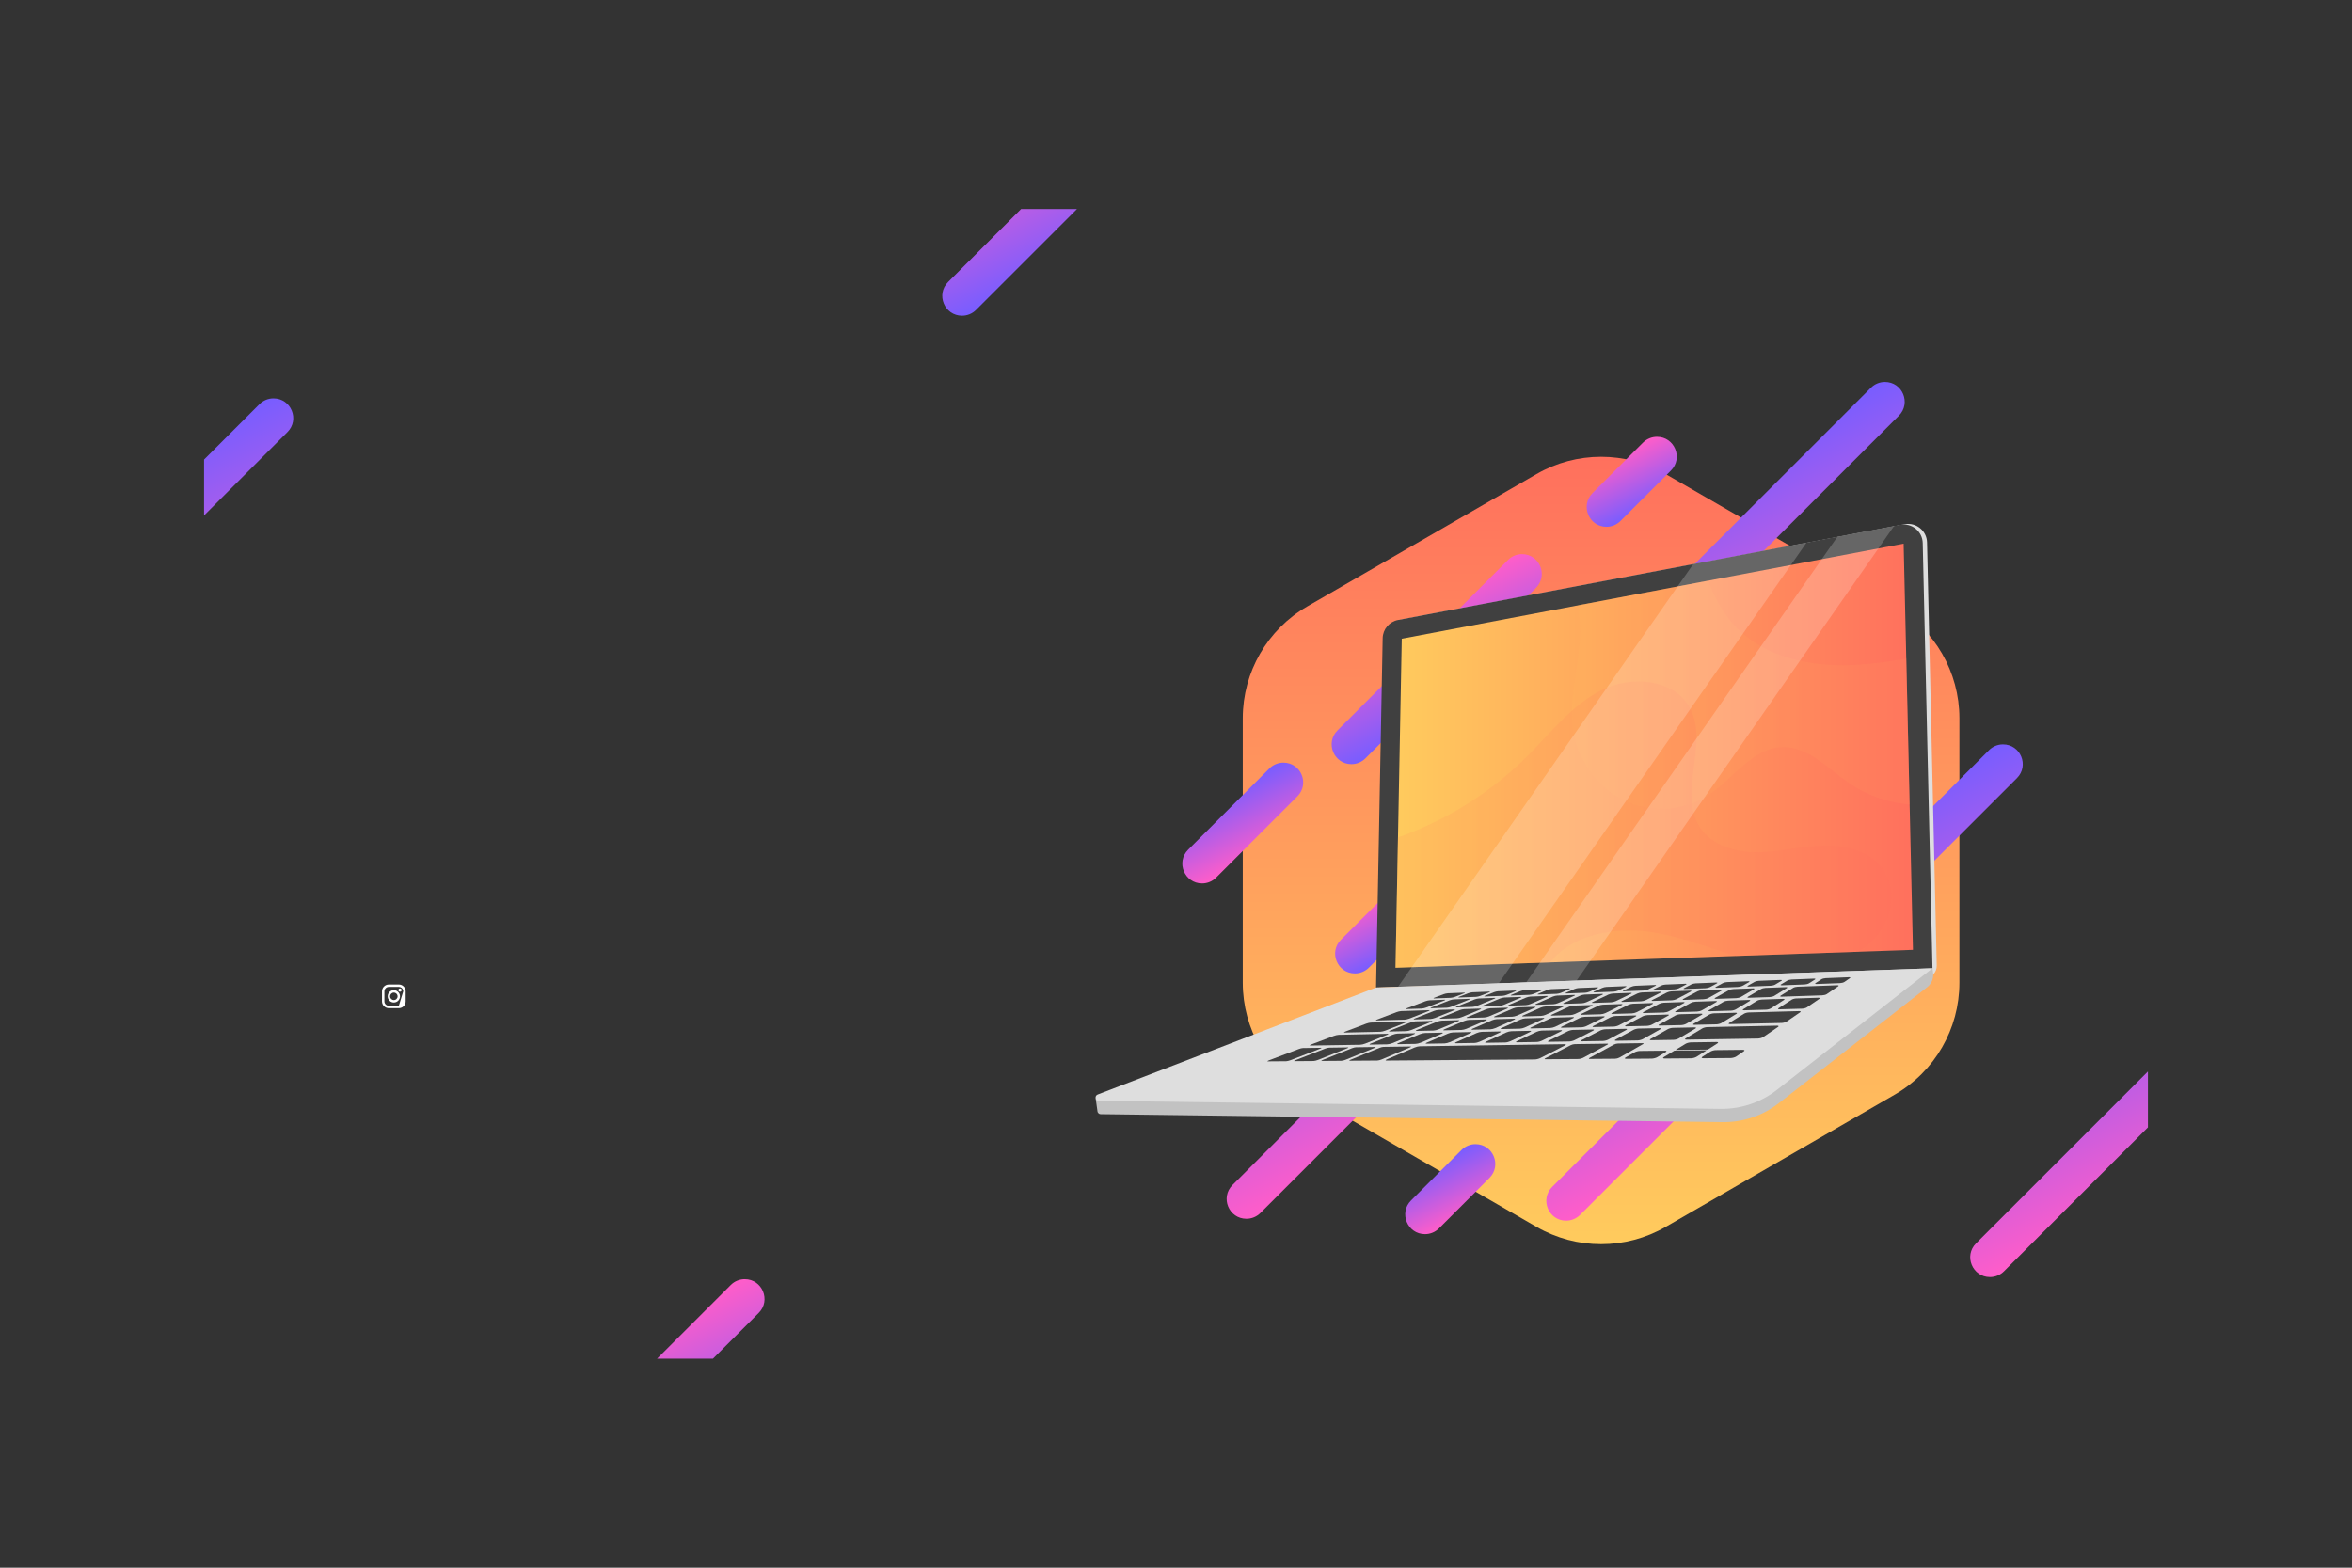 <?xml version="1.0" encoding="utf-8"?>
<!-- Generator: Adobe Illustrator 16.0.0, SVG Export Plug-In . SVG Version: 6.00 Build 0)  -->
<!DOCTYPE svg PUBLIC "-//W3C//DTD SVG 1.1//EN" "http://www.w3.org/Graphics/SVG/1.1/DTD/svg11.dtd">
<svg version="1.1" xmlns="http://www.w3.org/2000/svg" xmlns:xlink="http://www.w3.org/1999/xlink" x="0px" y="0px" width="750px"
	 height="500px" viewBox="0 0 750 500" enable-background="new 0 0 750 500" xml:space="preserve">
<rect x="0" y="0" width="750" height="500" fill="#333333" stroke="none"/>
<g id="BACKGROUND">
</g>
<g id="OBJECTS">
	<g>
		<g>
			<g>
				<g>
					<g>
						<path fill="#FFFFFF" d="M127.186,313.999h-3.2c-1.199,0-2.174,0.976-2.174,2.174v3.2c0,1.199,0.976,2.175,2.174,2.175h3.2
							c1.199,0,2.174-0.976,2.174-2.175v-3.2C129.36,314.974,128.385,313.999,127.186,313.999z M127.186,320.777h-3.2
							c-0.774,0-1.404-0.63-1.404-1.404v-3.2c0-0.774,0.63-1.404,1.404-1.404h3.2c0.774,0,1.404,0.63,1.404,1.404"/>
						<path fill="#FFFFFF" d="M125.586,315.808c-1.083,0-1.964,0.882-1.964,1.965s0.881,1.964,1.964,1.964s1.964-0.881,1.964-1.964
							S126.669,315.808,125.586,315.808z M125.586,318.966c-0.658,0-1.194-0.535-1.194-1.193c0-0.659,0.536-1.194,1.194-1.194
							s1.194,0.535,1.194,1.194C126.78,318.431,126.244,318.966,125.586,318.966z"/>
						<circle fill="#FFFFFF" cx="127.55" cy="315.779" r="0.52"/>
					</g>
				</g>
			</g>
		</g>
		<g>
			
				<linearGradient id="SVGID_1_" gradientUnits="userSpaceOnUse" x1="406.602" y1="271.971" x2="657.729" y2="271.971" gradientTransform="matrix(0 -1 1 0 238.577 803.417)">
				<stop  offset="0" style="stop-color:#FFCB5D"/>
				<stop  offset="1" style="stop-color:#FF705D"/>
			</linearGradient>
			<path fill="url(#SVGID_1_)" d="M396.288,229.067v84.369c0,14.717,7.852,28.317,20.598,35.676l73.065,42.184
				c12.746,7.359,28.449,7.359,41.195,0l73.064-42.184c12.746-7.358,20.598-20.959,20.598-35.676v-84.369
				c0-14.718-7.852-28.317-20.598-35.676l-73.064-42.184c-12.746-7.359-28.449-7.359-41.195,0l-73.065,42.184
				C404.14,200.75,396.288,214.35,396.288,229.067z"/>
			
				<linearGradient id="SVGID_2_" gradientUnits="userSpaceOnUse" x1="125.874" y1="239.647" x2="42.132" y2="155.905" gradientTransform="matrix(1 0 -1 1 645.172 0)">
				<stop  offset="0" style="stop-color:#FF5DC9"/>
				<stop  offset="1" style="stop-color:#785DFF"/>
			</linearGradient>
			<path fill="url(#SVGID_2_)" d="M461.742,273.732L461.742,273.732c-5.612,0-8.423-6.785-4.454-10.754l139.314-139.314
				c1.182-1.181,2.783-1.845,4.454-1.845l0,0c5.612,0,8.423,6.786,4.454,10.754L466.196,271.886
				C465.016,273.068,463.413,273.732,461.742,273.732z"/>
			
				<linearGradient id="SVGID_3_" gradientUnits="userSpaceOnUse" x1="176.577" y1="354.63" x2="92.834" y2="270.887" gradientTransform="matrix(1 0 -1 1 645.172 0)">
				<stop  offset="0" style="stop-color:#FF5DC9"/>
				<stop  offset="1" style="stop-color:#785DFF"/>
			</linearGradient>
			<path fill="url(#SVGID_3_)" d="M397.463,388.714L397.463,388.714c-5.612,0-8.423-6.785-4.455-10.753l139.314-139.314
				c1.182-1.182,2.784-1.845,4.455-1.845l0,0c5.611,0,8.422,6.785,4.454,10.753L401.917,386.87
				C400.735,388.051,399.133,388.714,397.463,388.714z"/>
			
				<linearGradient id="SVGID_4_" gradientUnits="userSpaceOnUse" x1="279.12" y1="355.241" x2="195.378" y2="271.498" gradientTransform="matrix(1 0 -1 1 645.172 0)">
				<stop  offset="0" style="stop-color:#FF5DC9"/>
				<stop  offset="1" style="stop-color:#785DFF"/>
			</linearGradient>
			<path fill="url(#SVGID_4_)" d="M499.395,389.326L499.395,389.326c-5.611,0-8.422-6.785-4.454-10.754l139.314-139.314
				c1.182-1.181,2.783-1.845,4.454-1.845l0,0c5.612,0,8.423,6.785,4.454,10.754L503.849,387.48
				C502.668,388.662,501.065,389.326,499.395,389.326z"/>
			
				<linearGradient id="SVGID_5_" gradientUnits="userSpaceOnUse" x1="43.834" y1="230.867" x2="2.554" y2="189.587" gradientTransform="matrix(1 0 -1 1 645.172 0)">
				<stop  offset="0" style="stop-color:#785DFF"/>
				<stop  offset="1" style="stop-color:#FF5DC9"/>
			</linearGradient>
			<path fill="url(#SVGID_5_)" d="M430.945,243.72L430.945,243.72c-5.612,0-8.423-6.786-4.454-10.754l54.388-54.388
				c1.182-1.181,2.783-1.845,4.454-1.845l0,0c5.612,0,8.423,6.785,4.454,10.753l-54.388,54.388
				C434.218,243.056,432.616,243.72,430.945,243.72z"/>
			
				<linearGradient id="SVGID_6_" gradientUnits="userSpaceOnUse" x1="27.142" y1="276.026" x2="0.093" y2="248.977" gradientTransform="matrix(1 0 -1 1 645.172 0)">
				<stop  offset="0" style="stop-color:#FF5DC9"/>
				<stop  offset="1" style="stop-color:#785DFF"/>
			</linearGradient>
			<path fill="url(#SVGID_6_)" d="M383.324,281.763L383.324,281.763c-5.611,0-8.422-6.785-4.454-10.753l25.928-25.928
				c1.182-1.181,2.783-1.845,4.454-1.845l0,0c5.612,0,8.423,6.785,4.454,10.753l-25.927,25.928
				C386.598,281.1,384.995,281.763,383.324,281.763z"/>
			
				<linearGradient id="SVGID_7_" gradientUnits="userSpaceOnUse" x1="207.63" y1="390.346" x2="185.493" y2="368.209" gradientTransform="matrix(1 0 -1 1 645.172 0)">
				<stop  offset="0" style="stop-color:#FF5DC9"/>
				<stop  offset="1" style="stop-color:#785DFF"/>
			</linearGradient>
			<path fill="url(#SVGID_7_)" d="M454.405,393.627L454.405,393.627c-5.612,0-8.423-6.785-4.454-10.753l16.102-16.103
				c1.182-1.182,2.784-1.845,4.454-1.845l0,0c5.612,0,8.423,6.785,4.455,10.753l-16.103,16.103
				C457.679,392.964,456.076,393.627,454.405,393.627z"/>
			
				<linearGradient id="SVGID_8_" gradientUnits="userSpaceOnUse" x1="39.883" y1="164.733" x2="17.747" y2="142.598" gradientTransform="matrix(1 0 -1 1 645.172 0)">
				<stop  offset="0" style="stop-color:#785DFF"/>
				<stop  offset="1" style="stop-color:#FF5DC9"/>
			</linearGradient>
			<path fill="url(#SVGID_8_)" d="M512.271,168.016L512.271,168.016c-5.612,0-8.423-6.785-4.455-10.753l16.103-16.102
				c1.182-1.181,2.783-1.845,4.454-1.845l0,0c5.612,0,8.423,6.785,4.454,10.753l-16.102,16.102
				C515.544,167.352,513.941,168.016,512.271,168.016z"/>
			
				<linearGradient id="SVGID_9_" gradientUnits="userSpaceOnUse" x1="102.114" y1="307.182" x2="79.978" y2="285.046" gradientTransform="matrix(1 0 -1 1 645.172 0)">
				<stop  offset="0" style="stop-color:#785DFF"/>
				<stop  offset="1" style="stop-color:#FF5DC9"/>
			</linearGradient>
			<path fill="url(#SVGID_9_)" d="M432.054,310.463L432.054,310.463c-5.612,0-8.423-6.785-4.454-10.753l16.102-16.102
				c1.182-1.182,2.783-1.846,4.454-1.846l0,0c5.612,0,8.423,6.785,4.454,10.754l-16.102,16.102
				C435.326,309.8,433.725,310.463,432.054,310.463z"/>
			<g>
				<path fill="#DEDEDE" d="M613.769,311.929c2.148-0.035,3.858-1.813,3.81-3.962l-3.088-134.973
					c-0.086-3.727-3.495-6.485-7.157-5.792l-160.145,30.34c-2.808,0.532-4.857,2.959-4.911,5.815l-2.114,111.412L613.769,311.929z"
					/>
				<path fill="#C2C2C2" d="M600.203,313.638l-160.818,5.567l-81.465,31.319l-0.179-2.534l-8.36,2.323l0.623,4.419l0.048-0.007
					c0.147,0.346,0.463,0.62,0.935,0.626l198.291,2.551c6.492,0.084,12.818-2.05,17.934-6.049l47.33-37.006
					c1.413-1.104,2.129-2.879,1.879-4.655l-0.193-1.371L600.203,313.638z"/>
				<path fill="#404040" d="M616.226,308.822l-3.111-135.634c-0.085-3.727-3.495-6.485-7.157-5.792l-160.145,30.34
					c-2.808,0.532-4.857,2.959-4.911,5.815l-2.114,111.413L616.226,308.822z"/>
				<linearGradient id="SVGID_10_" gradientUnits="userSpaceOnUse" x1="444.997" y1="241.024" x2="610" y2="241.024">
					<stop  offset="0" style="stop-color:#FFCB5D"/>
					<stop  offset="1" style="stop-color:#FF705D"/>
				</linearGradient>
				<polygon fill="url(#SVGID_10_)" points="446.989,203.711 444.997,308.656 610,302.944 607.028,173.392 				"/>
				<g>
					<defs>
						<polygon id="SVGID_11_" points="446.989,203.711 444.997,308.656 610,302.944 607.028,173.392 						"/>
					</defs>
					<clipPath id="SVGID_12_">
						<use xlink:href="#SVGID_11_"  overflow="visible"/>
					</clipPath>
					<linearGradient id="SVGID_13_" gradientUnits="userSpaceOnUse" x1="455.502" y1="192.406" x2="652.276" y2="192.406">
						<stop  offset="0" style="stop-color:#FFCB5D"/>
						<stop  offset="1" style="stop-color:#FF705D"/>
					</linearGradient>
					<path opacity="0.3" clip-path="url(#SVGID_12_)" fill="url(#SVGID_13_)" d="M496.632,180.75
						c6.901,6.192,7.924,16.625,6.959,25.847c-0.964,9.222-3.424,18.529-1.68,27.636c1.73,9.038,7.85,17.192,16.173,21.117
						c8.322,3.926,18.656,3.409,26.395-1.57c8.134-5.234,14.191-15.216,23.859-15.491c8.275-0.234,14.575,6.877,21.411,11.548
						c10.689,7.306,25.01,8.98,37.097,4.339s21.605-15.471,24.658-28.054c1.348-5.558,1.232-12.108-2.794-16.168
						c-4.004-4.037-10.4-4.232-16.063-3.722c-13.823,1.246-27.342,5.123-41.203,5.844c-13.86,0.721-28.889-2.317-38.303-12.516
						c-12.685-13.742-11.281-35.485-20.729-51.624c-6.605-11.283-18.662-19.201-31.641-20.779s-26.582,3.219-35.699,12.59
						c-5.422,5.574-9.343,12.916-9.564,20.689c-0.198,6.979,5.519,23.226,14.707,21.727c4.32-0.705,7.659-4.93,12.495-5.492
						C487.646,176.098,492.884,177.386,496.632,180.75z"/>
					<linearGradient id="SVGID_14_" gradientUnits="userSpaceOnUse" x1="360.62" y1="286.35" x2="603.082" y2="286.35">
						<stop  offset="0" style="stop-color:#FFCB5D"/>
						<stop  offset="1" style="stop-color:#FF705D"/>
					</linearGradient>
					<path opacity="0.3" clip-path="url(#SVGID_12_)" fill="url(#SVGID_14_)" d="M401.402,260.037
						c3.29,6.224,10.078,10.06,17.028,11.183c6.949,1.123,14.073-0.146,20.847-2.063c17.972-5.088,34.6-14.843,47.811-28.046
						c7.493-7.489,14.157-16.255,23.627-21.004c9.469-4.75,23.094-3.647,28.146,5.665c6.188,11.404-3.871,27.089,3.148,38.001
						c3.831,5.955,11.59,8.15,18.67,8.049s14.038-2.005,21.117-2.156c7.079-0.152,14.848,1.922,18.804,7.795
						c3.586,5.324,3.073,12.722-0.178,18.257c-6.603,11.247-21.839,14.268-34.708,12.153c-12.869-2.115-24.848-8.085-37.691-10.352
						c-12.843-2.267-28.071,0.353-35.07,11.356c-5.366,8.438-4.497,19.513-8.876,28.503c-4.854,9.963-15.719,15.993-26.697,17.505
						s-22.12-0.878-32.735-4.062c-10.9-3.27-22.114-7.799-29.054-16.819c-3.696-4.806-5.86-11.784-2.51-16.838
						c3.137-4.729,10.047-6.171,12.488-11.294c2.943-6.179-2.793-13.344-9.211-15.721c-6.417-2.378-13.591-2.002-20.033-4.311
						c-8.953-3.208-15.772-12.15-15.705-21.66c0.068-9.51,7.576-18.653,17.012-19.836c6.145-0.77,12.352,1.616,17.362,5.255
						s9.018,8.461,12.969,13.23L401.402,260.037z"/>
				</g>
				<path fill="#DEDEDE" d="M438.787,314.964l177.438-6.143l-49.613,38.79c-5.115,4-11.441,6.134-17.934,6.05l-198.291-2.551
					c-1.152-0.015-1.438-1.609-0.362-2.022L438.787,314.964z"/>
				<g>
					<g>
						<path fill="#404040" d="M466.873,316.585c0.351-0.015,0.327,0.097-0.069,0.25l-2.843,1.102
							c-0.406,0.157-1.025,0.294-1.38,0.308l-5.226,0.197c-0.355,0.013-0.315-0.101,0.098-0.257l2.882-1.093
							c0.402-0.153,1.009-0.286,1.36-0.3L466.873,316.585z"/>
					</g>
					<g>
						<path fill="#404040" d="M460.626,318.857c0.362-0.014,0.313,0.106-0.102,0.267l-5.743,2.223
							c-0.435,0.168-1.074,0.312-1.441,0.323l-4.813,0.159c-0.361,0.012-0.299-0.111,0.141-0.278l5.815-2.206
							c0.42-0.159,1.045-0.299,1.401-0.313L460.626,318.857z"/>
					</g>
					<g>
						<path fill="#404040" d="M448.369,325.835c0.383-0.011,0.315,0.131-0.152,0.316l-6.484,2.56c-0.49,0.194-1.2,0.355-1.589,0.364
							l-11.354,0.25c-0.374,0.008-0.271-0.138,0.23-0.327l6.634-2.517c0.479-0.182,1.161-0.337,1.531-0.347L448.369,325.835z"/>
					</g>
					<g>
						<path fill="#404040" d="M455.619,322.192c0.373-0.012,0.314,0.118-0.125,0.291l-6.085,2.385
							c-0.46,0.18-1.129,0.332-1.508,0.343l-8.938,0.248c-0.368,0.011-0.286-0.123,0.183-0.302l6.206-2.354
							c0.447-0.17,1.101-0.317,1.463-0.329L455.619,322.192z"/>
					</g>
					<g>
						<path fill="#404040" d="M476.565,318.268c0.373-0.014,0.357,0.108-0.043,0.271l-5.542,2.265
							c-0.419,0.172-1.068,0.318-1.447,0.331l-5.056,0.167c-0.38,0.013-0.35-0.113,0.075-0.283l5.625-2.248
							c0.406-0.162,1.04-0.305,1.414-0.319L476.565,318.268z"/>
					</g>
					<g>
						<path fill="#404040" d="M463.707,321.945c0.383-0.013,0.337,0.119-0.095,0.293l-5.983,2.41
							c-0.452,0.183-1.124,0.336-1.513,0.347l-5.091,0.142c-0.383,0.011-0.32-0.125,0.138-0.306l6.064-2.391
							c0.438-0.173,1.093-0.323,1.469-0.335L463.707,321.945z"/>
					</g>
					<g>
						<path fill="#404040" d="M489.341,321.123c0.413-0.013,0.42,0.122,0.015,0.301l-5.631,2.488
							c-0.426,0.188-1.109,0.349-1.53,0.36l-5.506,0.152c-0.405,0.012-0.396-0.129,0.038-0.315l5.729-2.467
							c0.413-0.178,1.079-0.333,1.478-0.346L489.341,321.123z"/>
					</g>
					<g>
						<path fill="#404040" d="M480.58,321.404c0.395-0.013,0.386,0.121-0.029,0.298l-5.756,2.462
							c-0.436,0.187-1.118,0.345-1.52,0.355l-5.362,0.148c-0.402,0.012-0.369-0.127,0.073-0.312l5.849-2.441
							c0.422-0.176,1.079-0.329,1.475-0.342L480.58,321.404z"/>
					</g>
					<g>
						<path fill="#404040" d="M484.826,317.963c0.389-0.015,0.388,0.108-0.004,0.273l-5.432,2.287
							c-0.411,0.173-1.062,0.321-1.458,0.334l-5.184,0.171c-0.382,0.013-0.366-0.113,0.052-0.285l5.519-2.27
							c0.398-0.164,1.034-0.309,1.41-0.322L484.826,317.963z"/>
					</g>
					<g>
						<path fill="#404040" d="M472.033,321.677c0.393-0.013,0.368,0.12-0.056,0.296l-5.874,2.436
							c-0.444,0.185-1.124,0.341-1.523,0.352l-5.217,0.145c-0.392,0.011-0.352-0.126,0.1-0.309l5.96-2.416
							c0.43-0.174,1.094-0.326,1.479-0.338L472.033,321.677z"/>
					</g>
					<g>
						<path fill="#404040" d="M589.469,311.68c0.503-0.021,0.711,0.101,0.458,0.274l-1.821,1.247
							c-0.262,0.179-0.887,0.338-1.397,0.357l-7.376,0.278c-0.5,0.019-0.679-0.108-0.404-0.285l1.913-1.237
							c0.267-0.172,0.87-0.325,1.363-0.345L589.469,311.68z"/>
					</g>
					<g>
						<path fill="#404040" d="M578.369,312.124c0.488-0.02,0.664,0.102,0.395,0.273l-1.935,1.235
							c-0.276,0.177-0.894,0.333-1.39,0.352l-7.166,0.271c-0.485,0.019-0.642-0.107-0.352-0.283l2.021-1.224
							c0.281-0.171,0.886-0.322,1.365-0.341L578.369,312.124z"/>
					</g>
					<g>
						<path fill="#404040" d="M493.278,317.651c0.398-0.015,0.405,0.109,0.021,0.276l-5.313,2.309
							c-0.402,0.175-1.047,0.325-1.453,0.339l-5.316,0.175c-0.399,0.014-0.391-0.114,0.019-0.288l5.406-2.291
							c0.391-0.166,1.02-0.312,1.412-0.326L493.278,317.651z"/>
					</g>
					<g enable-background="new    ">
						<g>
							<path fill="#404040" d="M456.491,325.605c0.393-0.011,0.339,0.133-0.121,0.319l-6.38,2.588
								c-0.483,0.195-1.194,0.359-1.593,0.368l-5.224,0.115c-0.385,0.008-0.313-0.14,0.176-0.334l6.464-2.565
								c0.466-0.185,1.159-0.343,1.538-0.354L456.491,325.605z"/>
						</g>
						<g>
							<path fill="#404040" d="M421.223,334.186c0.289-0.004,0.195,0.121-0.207,0.277l-9.564,3.702
								c-0.43,0.166-1.026,0.305-1.32,0.308l-5.841,0.044c-0.287,0.002-0.166-0.132,0.267-0.297l9.661-3.662
								c0.407-0.154,0.977-0.285,1.259-0.289L421.223,334.186z"/>
						</g>
						<g>
							<path fill="#404040" d="M442.472,329.723c0.396-0.008,0.307,0.147-0.191,0.347l-6.906,2.764
								c-0.522,0.209-1.261,0.382-1.663,0.388l-15.821,0.247c-0.382,0.007-0.255-0.152,0.283-0.356l7.109-2.696
								c0.513-0.194,1.228-0.358,1.604-0.366L442.472,329.723z"/>
						</g>
						<g>
							<path fill="#404040" d="M465.038,325.376c0.403-0.011,0.365,0.134-0.087,0.322l-6.266,2.617
								c-0.475,0.198-1.188,0.363-1.599,0.373l-5.356,0.118c-0.403,0.009-0.347-0.142,0.135-0.338l6.356-2.594
								c0.458-0.187,1.152-0.348,1.549-0.358L465.038,325.376z"/>
						</g>
						<g>
							<path fill="#404040" d="M501.92,317.333c0.409-0.016,0.431,0.109,0.057,0.277l-5.188,2.332
								c-0.393,0.177-1.038,0.328-1.454,0.342l-5.455,0.181c-0.409,0.014-0.416-0.116-0.016-0.291l5.287-2.314
								c0.382-0.167,1.012-0.314,1.414-0.329L501.92,317.333z"/>
						</g>
						<g>
							<path fill="#404040" d="M429.781,334.063c0.297-0.004,0.215,0.123-0.183,0.28l-9.437,3.752
								c-0.423,0.168-1.022,0.31-1.325,0.312l-6.017,0.046c-0.296,0.002-0.186-0.134,0.242-0.301l9.541-3.711
								c0.402-0.156,0.973-0.288,1.264-0.293L429.781,334.063z"/>
						</g>
						<g>
							<path fill="#404040" d="M450.979,329.545c0.406-0.009,0.332,0.148-0.157,0.35l-6.796,2.798
								c-0.516,0.212-1.256,0.387-1.669,0.394l-5.401,0.084c-0.406,0.007-0.312-0.156,0.21-0.366l6.884-2.771
								c0.496-0.2,1.216-0.369,1.615-0.377L450.979,329.545z"/>
						</g>
						<g>
							<path fill="#404040" d="M518.286,314.528c0.415-0.017,0.473,0.1,0.127,0.262l-2.474,1.165
								c-0.354,0.166-0.973,0.313-1.394,0.328l-6.081,0.229c-0.413,0.016-0.459-0.104-0.097-0.27l2.533-1.155
								c0.354-0.161,0.967-0.303,1.375-0.319L518.286,314.528z"/>
						</g>
						<g>
							<path fill="#404040" d="M473.82,325.141c0.414-0.012,0.384,0.135-0.059,0.325l-6.144,2.648
								c-0.466,0.2-1.174,0.368-1.595,0.377l-5.512,0.122c-0.414,0.009-0.365-0.143,0.107-0.342l6.24-2.624
								c0.449-0.188,1.138-0.351,1.545-0.362L473.82,325.141z"/>
						</g>
						<g>
							<path fill="#404040" d="M510.821,317.003c0.419-0.016,0.465,0.11,0.101,0.279l-5.054,2.355
								c-0.382,0.179-1.036,0.332-1.464,0.347l-5.591,0.185c-0.42,0.014-0.451-0.116-0.061-0.293l5.159-2.337
								c0.373-0.169,1.011-0.318,1.424-0.334L510.821,317.003z"/>
						</g>
						<g>
							<path fill="#404040" d="M438.481,333.938c0.305-0.004,0.234,0.124-0.157,0.284l-9.297,3.802
								c-0.418,0.171-1.02,0.313-1.33,0.316l-6.184,0.046c-0.313,0.003-0.206-0.135,0.216-0.304l9.412-3.761
								c0.396-0.158,0.962-0.292,1.269-0.296L438.481,333.938z"/>
						</g>
						<g>
							<path fill="#404040" d="M459.823,329.361c0.418-0.009,0.367,0.149-0.113,0.354l-6.676,2.833
								c-0.506,0.215-1.257,0.392-1.681,0.398l-5.548,0.086c-0.417,0.007-0.346-0.157,0.167-0.37l6.771-2.806
								c0.488-0.202,1.218-0.373,1.628-0.382L459.823,329.361z"/>
						</g>
						<g>
							<path fill="#404040" d="M527.716,314.151c0.427-0.018,0.501,0.1,0.167,0.264l-2.397,1.176
								c-0.343,0.168-0.962,0.315-1.394,0.332l-6.245,0.235c-0.425,0.017-0.48-0.104-0.128-0.271l2.46-1.167
								c0.343-0.162,0.949-0.305,1.368-0.321L527.716,314.151z"/>
						</g>
						<g>
							<path fill="#404040" d="M498.341,320.834c0.416-0.014,0.439,0.122,0.044,0.304l-5.496,2.515
								c-0.416,0.19-1.101,0.353-1.525,0.364l-5.655,0.157c-0.424,0.012-0.431-0.13-0.007-0.318l5.602-2.494
								c0.404-0.18,1.071-0.337,1.487-0.35L498.341,320.834z"/>
						</g>
						<g>
							<path fill="#404040" d="M482.831,324.9c0.426-0.012,0.421,0.136-0.013,0.328l-6.012,2.679
								c-0.456,0.203-1.173,0.373-1.606,0.383l-5.657,0.125c-0.426,0.009-0.401-0.144,0.062-0.345l6.116-2.654
								c0.44-0.191,1.139-0.356,1.556-0.367L482.831,324.9z"/>
						</g>
						<g>
							<path fill="#404040" d="M519.96,316.666c0.423-0.016,0.486,0.111,0.133,0.283l-4.911,2.379
								c-0.371,0.18-1.026,0.335-1.457,0.35l-5.748,0.189c-0.432,0.015-0.479-0.117-0.1-0.295l5.023-2.361
								c0.362-0.17,1.001-0.32,1.424-0.336L519.96,316.666z"/>
						</g>
						<g>
							<path fill="#404040" d="M468.923,329.17c0.429-0.009,0.388,0.151-0.083,0.357l-6.546,2.869
								c-0.496,0.218-1.241,0.396-1.679,0.403l-5.714,0.09c-0.429,0.007-0.367-0.16,0.137-0.376l6.648-2.84
								c0.479-0.205,1.202-0.378,1.623-0.387L468.923,329.17z"/>
						</g>
						<g>
							<path fill="#404040" d="M449.741,333.776c0.315-0.004,0.262,0.126-0.121,0.288l-9.107,3.867
								c-0.409,0.174-1.014,0.319-1.337,0.322l-8.725,0.065c-0.313,0.003-0.228-0.137,0.189-0.309l9.271-3.811
								c0.39-0.16,0.965-0.296,1.272-0.301L449.741,333.776z"/>
						</g>
						<g>
							<path fill="#404040" d="M537.399,313.763c0.438-0.018,0.539,0.1,0.216,0.266l-2.314,1.187
								c-0.332,0.171-0.959,0.32-1.403,0.337l-6.416,0.242c-0.436,0.017-0.51-0.105-0.168-0.274l2.382-1.178
								c0.332-0.164,0.938-0.309,1.368-0.325L537.399,313.763z"/>
						</g>
						<g>
							<path fill="#404040" d="M507.508,320.541c0.435-0.015,0.469,0.123,0.083,0.307l-5.353,2.542
								c-0.405,0.192-1.083,0.356-1.527,0.368l-5.811,0.162c-0.436,0.012-0.452-0.131-0.038-0.322l5.466-2.521
								c0.395-0.182,1.055-0.34,1.482-0.354L507.508,320.541z"/>
						</g>
						<g>
							<path fill="#404040" d="M492.098,324.651c0.437-0.012,0.441,0.138,0.019,0.333l-5.871,2.71
								c-0.445,0.206-1.155,0.378-1.601,0.388l-5.826,0.128c-0.438,0.01-0.423-0.145,0.03-0.349l5.982-2.686
								c0.431-0.193,1.122-0.359,1.551-0.371L492.098,324.651z"/>
						</g>
						<g>
							<path fill="#404040" d="M529.331,316.32c0.442-0.017,0.524,0.111,0.182,0.284l-4.758,2.403
								c-0.36,0.182-1.016,0.339-1.467,0.354l-5.904,0.194c-0.435,0.015-0.5-0.117-0.131-0.298l4.878-2.385
								c0.352-0.172,0.99-0.324,1.417-0.34L529.331,316.32z"/>
						</g>
						<g>
							<path fill="#404040" d="M478.27,328.975c0.441-0.01,0.427,0.152-0.033,0.361l-6.406,2.906c-0.485,0.22-1.24,0.402-1.69,0.409
								l-5.873,0.092c-0.441,0.007-0.405-0.162,0.089-0.38l6.516-2.877c0.469-0.207,1.202-0.383,1.636-0.392L478.27,328.975z"/>
						</g>
						<g>
							<path fill="#404040" d="M547.212,313.371c0.45-0.018,0.57,0.1,0.26,0.268l-2.229,1.198c-0.319,0.172-0.947,0.323-1.403,0.341
								l-6.592,0.248c-0.447,0.018-0.54-0.105-0.21-0.275l2.3-1.189c0.321-0.166,0.927-0.312,1.368-0.329L547.212,313.371z"/>
						</g>
						<g>
							<path fill="#404040" d="M516.986,320.236c0.447-0.014,0.508,0.125,0.134,0.31l-5.199,2.57
								c-0.394,0.195-1.081,0.361-1.537,0.374l-5.964,0.165c-0.448,0.013-0.491-0.132-0.088-0.324l5.32-2.549
								c0.383-0.184,1.052-0.344,1.491-0.358L516.986,320.236z"/>
						</g>
						<g>
							<path fill="#404040" d="M501.546,324.398c0.448-0.012,0.48,0.139,0.068,0.336l-5.721,2.743
								c-0.434,0.208-1.153,0.382-1.611,0.393l-5.992,0.132c-0.441,0.01-0.453-0.147-0.011-0.353l5.84-2.718
								c0.421-0.195,1.121-0.364,1.554-0.376L501.546,324.398z"/>
						</g>
						<g>
							<path fill="#404040" d="M538.96,315.964c0.445-0.017,0.547,0.112,0.216,0.287l-4.595,2.428
								c-0.348,0.184-1.004,0.343-1.459,0.357l-6.065,0.2c-0.456,0.016-0.541-0.118-0.183-0.301l4.723-2.408
								c0.34-0.174,0.979-0.328,1.426-0.344L538.96,315.964z"/>
						</g>
						<g>
							<path fill="#404040" d="M487.893,328.773c0.454-0.009,0.451,0.155,0.001,0.367l-6.254,2.943
								c-0.475,0.224-1.224,0.407-1.687,0.415l-6.056,0.095c-0.454,0.007-0.429-0.164,0.055-0.386l6.373-2.913
								c0.459-0.21,1.186-0.388,1.631-0.396L487.893,328.773z"/>
						</g>
						<g>
							<path fill="#404040" d="M557.429,312.961c0.463-0.019,0.604,0.101,0.306,0.27l-2.136,1.211
								c-0.306,0.173-0.933,0.326-1.402,0.344l-6.777,0.256c-0.451,0.018-0.572-0.106-0.255-0.278l2.211-1.201
								c0.309-0.167,0.923-0.314,1.368-0.333L557.429,312.961z"/>
						</g>
						<g>
							<path fill="#404040" d="M526.733,319.923c0.46-0.015,0.532,0.126,0.169,0.313l-5.033,2.599
								c-0.382,0.197-1.061,0.364-1.53,0.378l-6.142,0.17c-0.461,0.013-0.515-0.133-0.123-0.328l5.163-2.576
								c0.372-0.186,1.033-0.348,1.484-0.362L526.733,319.923z"/>
						</g>
						<g>
							<path fill="#404040" d="M511.325,324.136c0.462-0.013,0.514,0.14,0.114,0.339l-5.558,2.776
								c-0.422,0.211-1.144,0.388-1.615,0.397l-6.157,0.136c-0.463,0.011-0.494-0.147-0.063-0.356l5.687-2.75
								c0.409-0.198,1.11-0.368,1.563-0.381L511.325,324.136z"/>
						</g>
						<g>
							<path fill="#404040" d="M548.84,315.599c0.467-0.017,0.579,0.113,0.261,0.29l-4.421,2.452
								c-0.335,0.186-0.982,0.347-1.459,0.362l-6.234,0.206c-0.468,0.016-0.564-0.119-0.219-0.304l4.557-2.434
								c0.328-0.175,0.959-0.331,1.417-0.348L548.84,315.599z"/>
						</g>
						<g>
							<path fill="#404040" d="M497.718,328.568c0.467-0.01,0.483,0.156,0.046,0.371l-6.093,2.981
								c-0.462,0.227-1.212,0.413-1.689,0.421l-6.236,0.098c-0.459,0.007-0.462-0.166,0.01-0.39l6.221-2.952
								c0.447-0.212,1.184-0.392,1.634-0.401L497.718,328.568z"/>
						</g>
						<g>
							<path fill="#404040" d="M567.72,312.55c0.476-0.02,0.629,0.101,0.345,0.271l-2.039,1.223
								c-0.292,0.175-0.909,0.329-1.392,0.348l-6.967,0.263c-0.473,0.018-0.606-0.106-0.303-0.28l2.12-1.213
								c0.295-0.169,0.9-0.318,1.367-0.337L567.72,312.55z"/>
						</g>
						<g>
							<path fill="#404040" d="M536.743,319.603c0.473-0.016,0.573,0.126,0.224,0.315l-4.857,2.628
								c-0.368,0.199-1.057,0.369-1.54,0.383l-6.309,0.175c-0.474,0.014-0.557-0.134-0.178-0.331l4.996-2.605
								c0.359-0.188,1.029-0.352,1.493-0.367L536.743,319.603z"/>
						</g>
						<g>
							<path fill="#404040" d="M521.394,323.867c0.475-0.013,0.539,0.141,0.151,0.343l-5.383,2.811
								c-0.408,0.213-1.122,0.392-1.607,0.402l-6.349,0.14c-0.476,0.011-0.52-0.149-0.101-0.36l5.521-2.783
								c0.396-0.2,1.09-0.373,1.556-0.386L521.394,323.867z"/>
						</g>
						<g>
							<path fill="#404040" d="M558.99,315.225c0.479-0.018,0.621,0.112,0.316,0.291l-4.235,2.478
								c-0.321,0.188-0.978,0.352-1.467,0.367l-6.402,0.212c-0.481,0.016-0.607-0.12-0.275-0.307l4.381-2.458
								c0.315-0.177,0.955-0.335,1.425-0.353L558.99,315.225z"/>
						</g>
						<g>
							<path fill="#404040" d="M507.9,328.355c0.481-0.01,0.528,0.158,0.104,0.375l-5.917,3.021c-0.449,0.229-1.21,0.42-1.701,0.427
								l-6.418,0.101c-0.481,0.008-0.507-0.168-0.047-0.395l6.056-2.99c0.435-0.216,1.172-0.398,1.644-0.408L507.9,328.355z"/>
						</g>
						<g>
							<path fill="#404040" d="M547.043,319.273c0.477-0.016,0.601,0.127,0.265,0.318l-4.67,2.658
								c-0.354,0.201-1.042,0.374-1.53,0.388l-6.502,0.18c-0.487,0.014-0.593-0.135-0.228-0.334l4.818-2.636
								c0.347-0.189,1.016-0.355,1.493-0.371L547.043,319.273z"/>
						</g>
						<g>
							<path fill="#404040" d="M531.744,323.589c0.488-0.014,0.584,0.142,0.21,0.347l-5.195,2.845
								c-0.395,0.216-1.118,0.397-1.618,0.408l-6.529,0.145c-0.49,0.011-0.565-0.151-0.159-0.365l5.343-2.817
								c0.385-0.203,1.087-0.378,1.566-0.391L531.744,323.589z"/>
						</g>
						<g>
							<path fill="#404040" d="M569.43,314.839c0.492-0.019,0.648,0.113,0.358,0.294l-4.038,2.504
								c-0.306,0.189-0.953,0.354-1.457,0.371l-6.595,0.218c-0.494,0.017-0.634-0.121-0.316-0.31l4.193-2.483
								c0.302-0.179,0.932-0.338,1.415-0.356L569.43,314.839z"/>
						</g>
						<g>
							<path fill="#404040" d="M518.396,328.135c0.496-0.011,0.557,0.16,0.146,0.38l-5.728,3.063
								c-0.436,0.233-1.188,0.425-1.694,0.434l-6.626,0.104c-0.496,0.008-0.535-0.17-0.089-0.4l5.877-3.031
								c0.422-0.217,1.151-0.402,1.638-0.412L518.396,328.135z"/>
						</g>
						<g>
							<path fill="#404040" d="M498.953,333.039c0.494-0.007,0.515,0.179,0.055,0.414l-7.811,3.992
								c-0.493,0.253-1.292,0.457-1.799,0.461l-47.274,0.355c-0.438,0.003-0.356-0.182,0.194-0.417l8.733-3.729
								c0.517-0.221,1.285-0.404,1.716-0.41L498.953,333.039z"/>
						</g>
						<g>
							<path fill="#404040" d="M557.629,318.933c0.499-0.016,0.637,0.128,0.315,0.321l-4.468,2.689
								c-0.339,0.204-1.019,0.378-1.53,0.393l-6.694,0.186c-0.492,0.014-0.621-0.137-0.27-0.339l4.626-2.665
								c0.333-0.191,1.003-0.36,1.484-0.375L557.629,318.933z"/>
						</g>
						<g>
							<path fill="#404040" d="M542.407,323.303c0.503-0.014,0.612,0.144,0.254,0.351l-4.995,2.881
								c-0.379,0.219-1.093,0.402-1.608,0.414l-6.737,0.148c-0.506,0.011-0.595-0.153-0.203-0.37l5.152-2.853
								c0.371-0.205,1.064-0.382,1.558-0.395L542.407,323.303z"/>
						</g>
						<g>
							<path fill="#404040" d="M529.202,327.91c0.511-0.011,0.605,0.161,0.209,0.384l-5.524,3.104
								c-0.42,0.236-1.182,0.432-1.705,0.439l-6.824,0.107c-0.513,0.008-0.584-0.172-0.152-0.405l5.685-3.072
								c0.408-0.221,1.147-0.408,1.647-0.419L529.202,327.91z"/>
						</g>
						<g>
							<path fill="#404040" d="M568.521,318.583c0.515-0.016,0.686,0.129,0.38,0.325l-4.253,2.72
								c-0.322,0.207-1.011,0.384-1.538,0.398l-6.885,0.19c-0.518,0.015-0.67-0.137-0.334-0.342l4.422-2.695
								c0.317-0.194,0.986-0.364,1.491-0.381L568.521,318.583z"/>
						</g>
						<g>
							<path fill="#404040" d="M585.748,314.237c0.514-0.02,0.716,0.114,0.448,0.297l-3.714,2.544
								c-0.282,0.193-0.937,0.361-1.463,0.379l-12.844,0.424c-0.509,0.017-0.671-0.122-0.368-0.313l3.999-2.509
								c0.288-0.181,0.917-0.342,1.413-0.359L585.748,314.237z"/>
						</g>
						<g>
							<path fill="#404040" d="M512.467,332.874c0.381-0.005,0.426,0.136,0.099,0.313l-7.809,4.227
								c-0.352,0.191-0.966,0.352-1.357,0.354l-10.569,0.079c-0.389,0.003-0.39-0.149-0.026-0.337l8.08-4.16
								c0.339-0.175,0.913-0.323,1.292-0.328L512.467,332.874z"/>
						</g>
						<g>
							<path fill="#404040" d="M553.379,323.009c0.518-0.014,0.662,0.145,0.318,0.354l-4.778,2.917
								c-0.363,0.222-1.087,0.408-1.618,0.42l-6.936,0.153c-0.521,0.012-0.645-0.154-0.269-0.374l4.949-2.889
								c0.355-0.207,1.058-0.387,1.565-0.4L553.379,323.009z"/>
						</g>
						<g>
							<path fill="#404040" d="M540.35,327.676c0.526-0.011,0.638,0.163,0.257,0.39l-5.305,3.147
								c-0.403,0.239-1.156,0.438-1.695,0.446l-7.053,0.109c-0.528,0.009-0.616-0.174-0.2-0.41l5.478-3.114
								c0.393-0.224,1.122-0.414,1.639-0.425L540.35,327.676z"/>
						</g>
						<g>
							<path fill="#404040" d="M579.742,318.224c0.529-0.017,0.717,0.13,0.428,0.328l-4.021,2.752
								c-0.306,0.209-0.983,0.388-1.526,0.403l-7.105,0.196c-0.532,0.016-0.701-0.139-0.382-0.346l4.203-2.727
								c0.302-0.196,0.961-0.369,1.479-0.386L579.742,318.224z"/>
						</g>
						<g>
							<path fill="#404040" d="M523.754,332.711c0.393-0.006,0.458,0.138,0.142,0.317l-7.531,4.292
								c-0.34,0.193-0.955,0.356-1.359,0.359l-8.029,0.061c-0.405,0.003-0.431-0.152-0.081-0.344l7.758-4.239
								c0.325-0.178,0.9-0.328,1.294-0.334L523.754,332.711z"/>
						</g>
						<g>
							<path fill="#404040" d="M573.618,322.482c0.547-0.015,0.739,0.147,0.427,0.362l-4.359,2.984
								c-0.331,0.228-1.054,0.419-1.616,0.431l-16.334,0.36c-0.537,0.012-0.677-0.157-0.317-0.379l4.73-2.927
								c0.34-0.21,1.032-0.392,1.556-0.405L573.618,322.482z"/>
						</g>
						<g>
							<path fill="#404040" d="M530.908,335.112c0.557-0.007,0.652,0.197,0.226,0.455l-2.635,1.588
								c-0.44,0.266-1.251,0.486-1.815,0.49l-8.105,0.061c-0.541,0.005-0.616-0.206-0.161-0.469l2.727-1.566
								c0.442-0.255,1.243-0.466,1.776-0.472L530.908,335.112z"/>
						</g>
						<g>
							<path fill="#404040" d="M547.342,332.345c0.565-0.009,0.699,0.188,0.309,0.438l-3.087,1.979l-10.29,0.115l3.211-1.954
								c0.406-0.247,1.186-0.454,1.728-0.462L547.342,332.345z"/>
						</g>
						<g>
							<path fill="#404040" d="M566.593,327.127c0.564-0.012,0.738,0.168,0.397,0.4l-4.749,3.249
								c-0.361,0.247-1.113,0.452-1.694,0.461l-22.741,0.355c-0.546,0.009-0.659-0.177-0.26-0.416l5.261-3.156
								c0.377-0.227,1.106-0.419,1.638-0.431L566.593,327.127z"/>
						</g>
						<g>
							<path fill="#404040" d="M544.211,334.99l-3.203,2.054c-0.421,0.27-1.23,0.494-1.814,0.498l-8.387,0.063
								c-0.56,0.004-0.666-0.21-0.229-0.477l3.329-2.026L544.211,334.99z"/>
						</g>
						<g>
							<path fill="#404040" d="M555.682,334.84c0.595-0.007,0.766,0.204,0.378,0.47l-2.392,1.64
								c-0.399,0.274-1.22,0.503-1.824,0.507l-8.667,0.065c-0.59,0.004-0.728-0.214-0.31-0.484l2.498-1.617
								c0.405-0.263,1.206-0.48,1.787-0.486L555.682,334.84z"/>
						</g>
					</g>
					<g>
						<path fill="#404040" d="M474.875,316.265c0.359-0.015,0.349,0.097-0.041,0.252l-2.79,1.111
							c-0.399,0.159-1.021,0.297-1.384,0.311l-5.354,0.202c-0.363,0.014-0.336-0.101,0.069-0.259l2.834-1.103
							c0.396-0.154,1.003-0.288,1.363-0.303L474.875,316.265z"/>
					</g>
					<g>
						<path fill="#404040" d="M468.497,318.566c0.37-0.014,0.342,0.107-0.066,0.27l-5.646,2.243
							c-0.427,0.17-1.074,0.315-1.451,0.327l-4.932,0.163c-0.364,0.012-0.32-0.112,0.112-0.28l5.723-2.228
							c0.414-0.16,1.047-0.302,1.404-0.315L468.497,318.566z"/>
					</g>
					<g>
						<path fill="#404040" d="M509.279,314.888c0.404-0.016,0.453,0.099,0.098,0.26l-2.545,1.153
							c-0.364,0.165-0.989,0.31-1.399,0.325l-5.926,0.224c-0.403,0.016-0.426-0.104-0.054-0.268l2.601-1.145
							c0.362-0.159,0.968-0.299,1.365-0.315L509.279,314.888z"/>
					</g>
					<g>
						<path fill="#404040" d="M500.321,315.247c0.395-0.016,0.42,0.099,0.056,0.258l-2.613,1.143
							c-0.374,0.164-0.99,0.307-1.39,0.321l-5.775,0.219c-0.392,0.015-0.399-0.104-0.018-0.266l2.664-1.134
							c0.372-0.158,0.976-0.297,1.364-0.313L500.321,315.247z"/>
					</g>
					<g>
						<path fill="#404040" d="M491.703,315.591c0.385-0.015,0.396,0.099,0.021,0.256l-2.675,1.133
							c-0.383,0.162-0.999,0.303-1.389,0.317l-5.63,0.213c-0.383,0.015-0.376-0.103,0.014-0.264l2.725-1.123
							c0.38-0.157,0.983-0.294,1.361-0.309L491.703,315.591z"/>
					</g>
					<g>
						<path fill="#404040" d="M483.185,315.932c0.375-0.015,0.372,0.098-0.011,0.254l-2.734,1.122
							c-0.392,0.16-1.006,0.3-1.386,0.314l-5.49,0.207c-0.373,0.015-0.358-0.102,0.039-0.261l2.78-1.113
							c0.389-0.155,0.998-0.291,1.367-0.306L483.185,315.932z"/>
					</g>
				</g>
				<path fill="#C2C2C2" d="M614.104,313.894l-3.414,2.713c-0.401,0.319-0.985,0.252-1.304-0.149l0,0
					c-0.319-0.4-0.252-0.984,0.149-1.304l3.414-2.713c0.401-0.319,0.985-0.252,1.304,0.149l0,0
					C614.573,312.992,614.506,313.575,614.104,313.894z"/>
				<g opacity="0.2">
					<polygon fill="#FFFFFF" points="486.685,313.306 502.742,312.75 603.967,167.773 585.907,171.195 					"/>
					<polygon fill="#FFFFFF" points="477.925,313.61 576.058,173.061 539.939,179.904 445.809,314.721 					"/>
				</g>
			</g>
		</g>
		<g>
			<defs>
				<rect id="SVGID_15_" x="65.074" y="66.654" width="619.853" height="366.692"/>
			</defs>
			<clipPath id="SVGID_16_">
				<use xlink:href="#SVGID_15_"  overflow="visible"/>
			</clipPath>
			
				<linearGradient id="SVGID_17_" gradientUnits="userSpaceOnUse" x1="432.284" y1="373.23" x2="348.541" y2="289.487" gradientTransform="matrix(1 0 -1 1 645.172 0)">
				<stop  offset="0" style="stop-color:#FF5DC9"/>
				<stop  offset="1" style="stop-color:#785DFF"/>
			</linearGradient>
			<path clip-path="url(#SVGID_16_)" fill="url(#SVGID_17_)" d="M634.569,407.314L634.569,407.314
				c-5.612,0-8.423-6.785-4.454-10.753L769.43,257.247c1.181-1.182,2.783-1.845,4.454-1.845l0,0c5.611,0,8.423,6.785,4.454,10.753
				L639.023,405.469C637.842,406.651,636.239,407.314,634.569,407.314z"/>
			
				<linearGradient id="SVGID_18_" gradientUnits="userSpaceOnUse" x1="-382.743" y1="244.881" x2="-466.486" y2="161.138" gradientTransform="matrix(1 0 -1 1 645.172 0)">
				<stop  offset="0" style="stop-color:#FF5DC9"/>
				<stop  offset="1" style="stop-color:#785DFF"/>
			</linearGradient>
			<path clip-path="url(#SVGID_16_)" fill="url(#SVGID_18_)" d="M-52.108,278.966L-52.108,278.966
				c-5.612,0-8.423-6.785-4.455-10.754L82.752,128.898c1.181-1.181,2.783-1.845,4.454-1.845l0,0c5.612,0,8.422,6.785,4.454,10.753
				L-47.654,277.121C-48.836,278.302-50.438,278.966-52.108,278.966z"/>
			
				<linearGradient id="SVGID_19_" gradientUnits="userSpaceOnUse" x1="-217.129" y1="81.616" x2="-270.861" y2="27.884" gradientTransform="matrix(1 0 -1 1 645.172 0)">
				<stop  offset="0" style="stop-color:#785DFF"/>
				<stop  offset="1" style="stop-color:#FF5DC9"/>
			</linearGradient>
			<path clip-path="url(#SVGID_16_)" fill="url(#SVGID_19_)" d="M306.782,100.695L306.782,100.695
				c-5.612,0-8.423-6.785-4.454-10.753l79.292-79.292c1.181-1.181,2.783-1.845,4.454-1.845l0,0c5.611,0,8.422,6.785,4.454,10.753
				L311.236,98.85C310.055,100.031,308.452,100.695,306.782,100.695z"/>
			
				<linearGradient id="SVGID_20_" gradientUnits="userSpaceOnUse" x1="33.466" y1="480.8" x2="-20.265" y2="427.069" gradientTransform="matrix(1 0 -1 1 645.172 0)">
				<stop  offset="0" style="stop-color:#785DFF"/>
				<stop  offset="1" style="stop-color:#FF5DC9"/>
			</linearGradient>
			<path clip-path="url(#SVGID_16_)" fill="url(#SVGID_20_)" d="M158.192,499.879L158.192,499.879
				c-5.612,0-8.423-6.785-4.455-10.754l79.292-79.291c1.181-1.182,2.784-1.845,4.454-1.845l0,0c5.612,0,8.423,6.785,4.455,10.753
				l-79.292,79.292C161.465,499.215,159.863,499.879,158.192,499.879z"/>
		</g>
	</g>
</g>
</svg>
